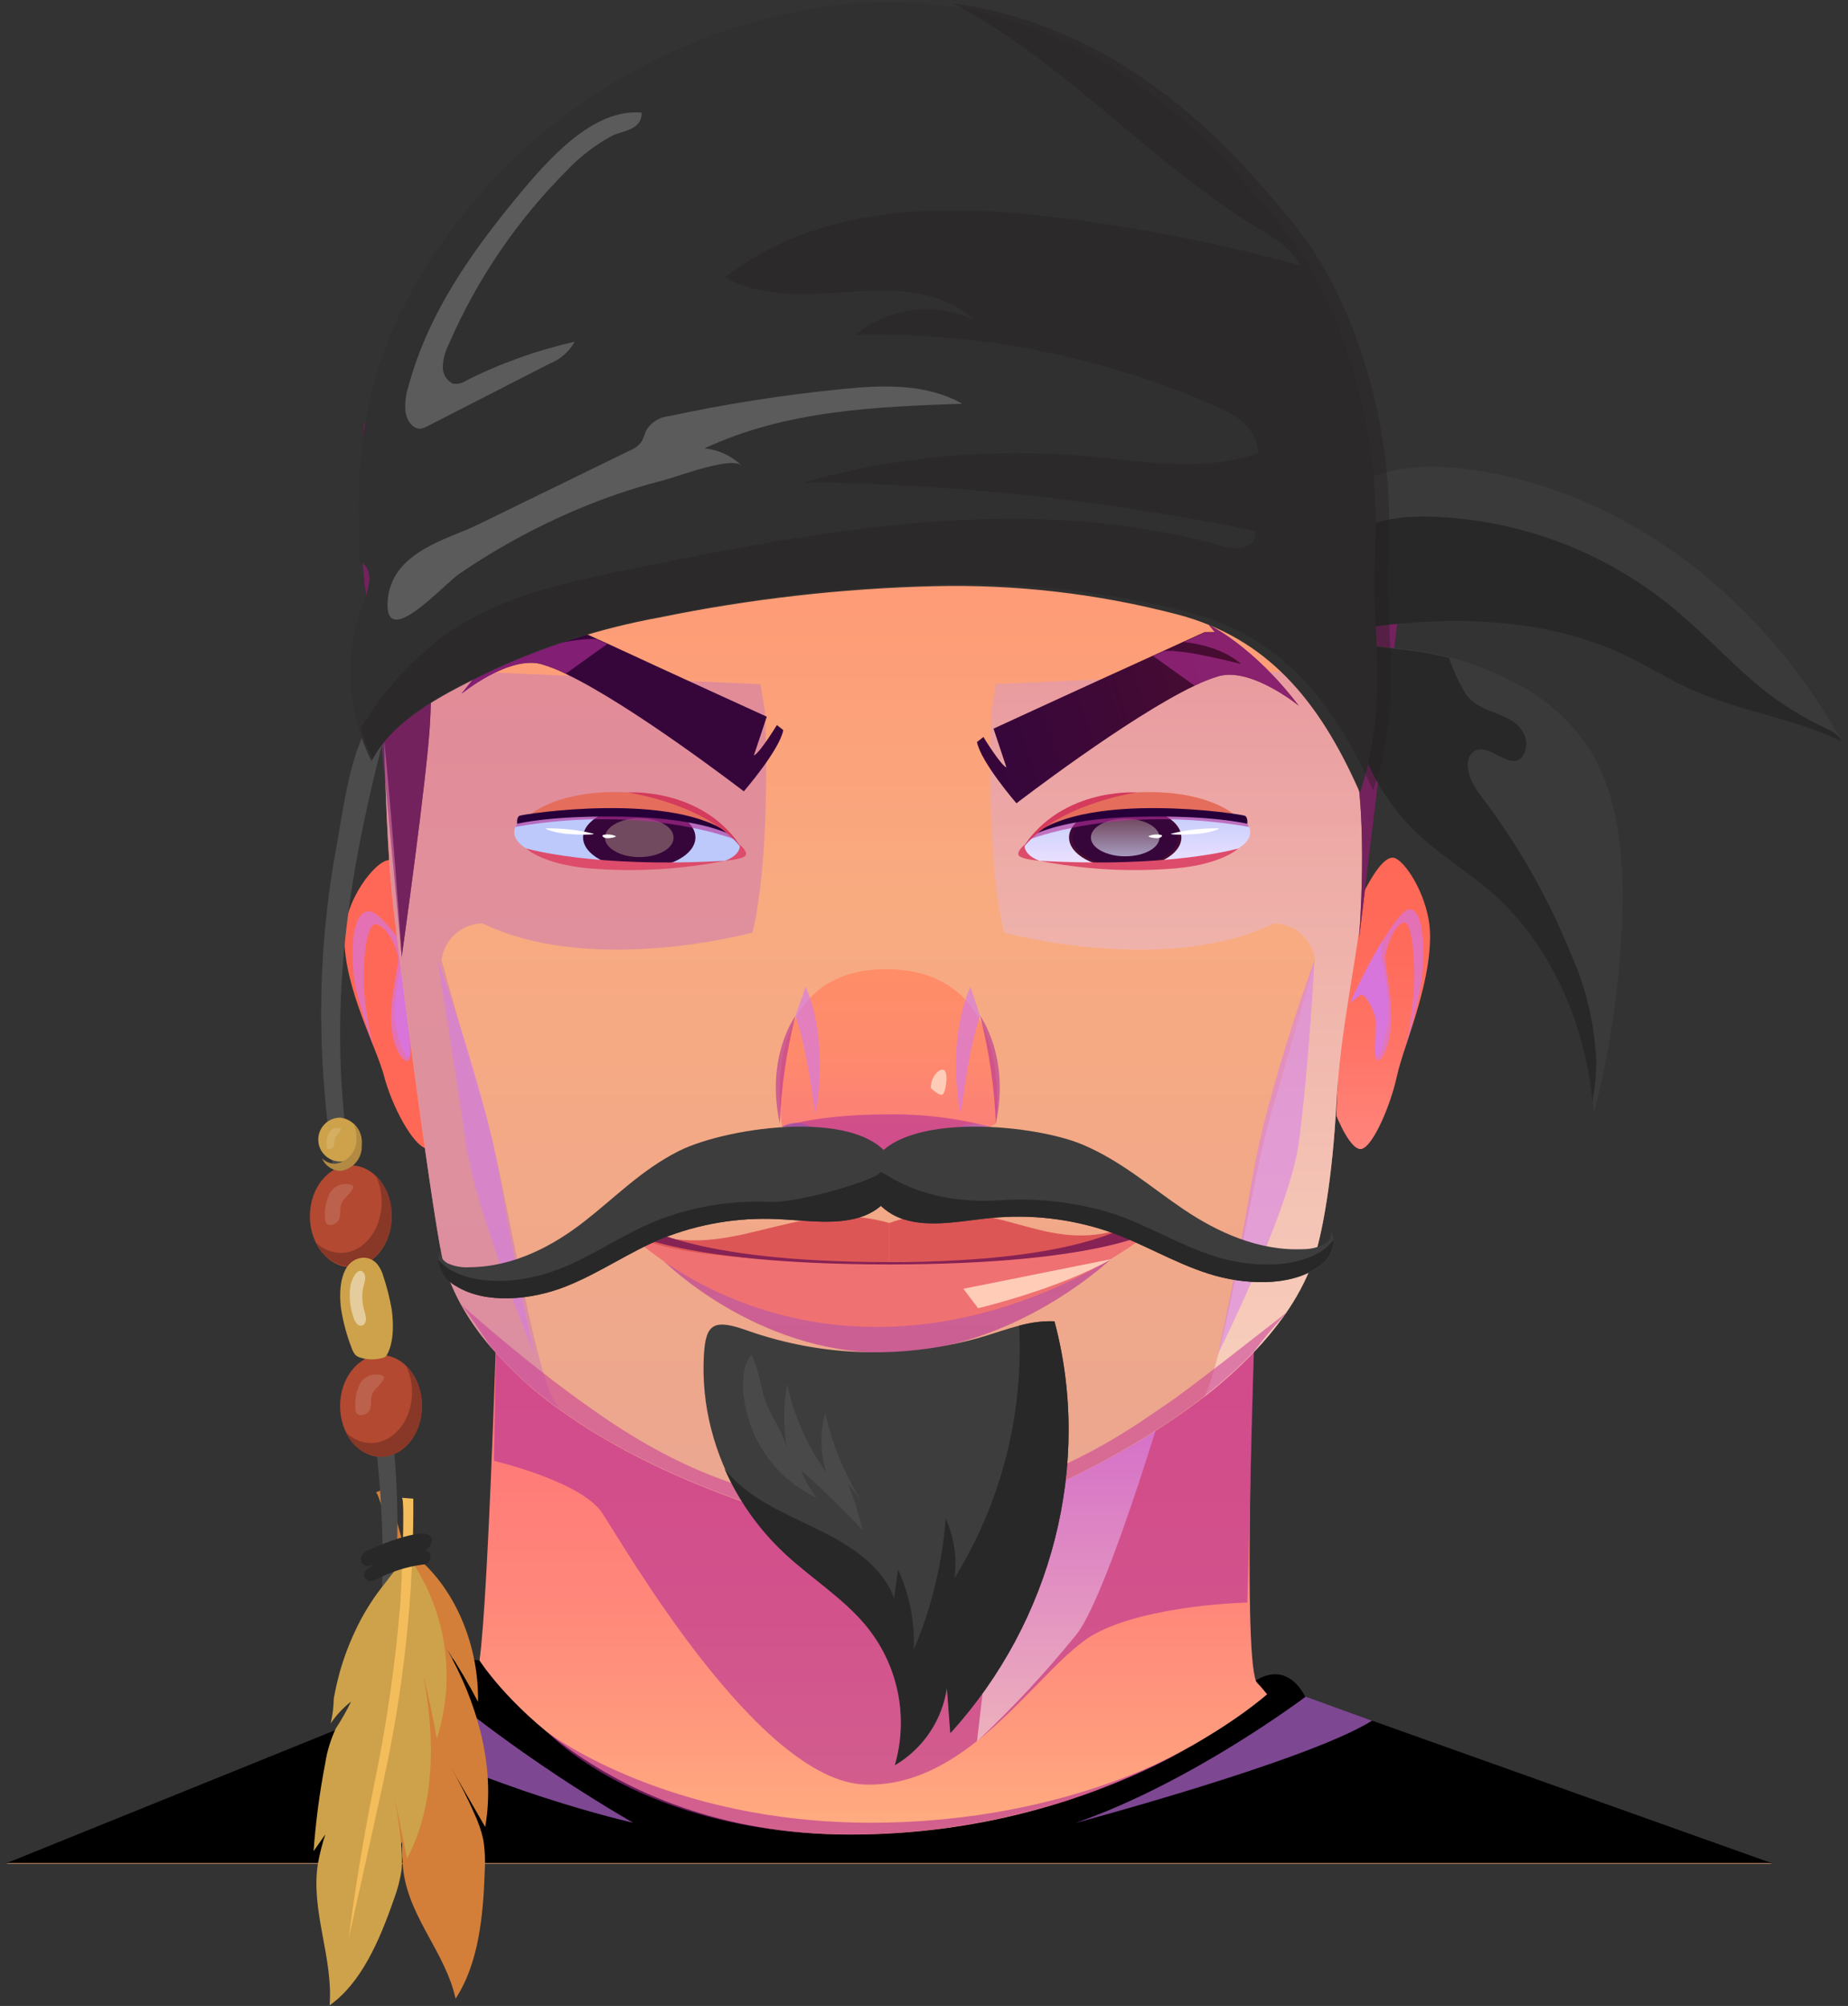 <svg width="270" height="293" viewBox="0 0 270 293" fill="none" xmlns="http://www.w3.org/2000/svg">
<rect x="0" y="0" width="270" height="293" fill="#333333" stroke="none"/>
<g id="Group">
<g id="Group_2">
<g id="Group_3">
<g id="Group_4">
<g id="Group_5">
<path id="Vector" d="M72.552 193.251C72.552 193.251 71.132 239.562 69.797 243.859C68.463 248.155 0.97 272.218 0.97 272.218H258.855C258.855 272.218 185.484 250.509 183.51 245.546C181.536 240.583 183.283 194.499 183.283 194.499L72.552 193.251Z" fill="url(#paint0_linear)"/>
<path id="Vector_2" d="M70.053 242.526C70.053 242.526 64.671 242.001 64.089 242.526C63.507 243.05 64.089 246.61 64.089 246.61L0.97 272.133H258.855L190.695 247.843C190.695 247.843 188.352 242.455 183.453 245.461L185.129 247.475C185.129 247.475 162.296 267.964 124.211 267.964C86.127 267.964 70.053 242.526 70.053 242.526Z" fill="black"/>
<g id="Vector_3" style="mix-blend-mode:multiply" opacity="0.6">
<path d="M72.169 213.372C72.169 213.372 84.878 216.364 87.959 220.958C91.04 225.552 110.792 260.165 126.398 260.662C142.004 261.158 152.1 242.88 160.009 238.626C167.919 234.372 182.246 234.075 182.246 234.075L183.283 194.371L72.524 193.152L72.169 213.372Z" fill="#B42F97"/>
</g>
<path id="Vector_4" style="mix-blend-mode:multiply" opacity="0.6" d="M147.812 210.791L142.742 254.352C147.97 249.448 152.857 244.194 157.368 238.626C162.31 231.99 171.568 199.915 171.568 199.915L147.812 210.791Z" fill="url(#paint1_linear)"/>
<path id="Vector_5" style="mix-blend-mode:multiply" opacity="0.6" d="M190.752 247.829C190.752 247.829 174.195 260.35 157.141 266.263C157.141 266.263 190.994 257.244 200.465 251.331L190.752 247.829Z" fill="url(#paint2_linear)"/>
<path id="Vector_6" style="mix-blend-mode:multiply" opacity="0.6" d="M64.089 246.61C73.031 253.878 82.526 260.439 92.489 266.234C92.489 266.234 71.061 261.442 52.729 251.204L64.089 246.61Z" fill="url(#paint3_linear)"/>
<g id="Vector_7" style="mix-blend-mode:multiply" opacity="0.6">
<path d="M79.993 253.019C79.993 253.019 97.274 266.234 127.208 266.234C157.141 266.234 175.274 254.352 175.274 254.352C175.274 254.352 154.656 267.95 124.268 267.95C93.88 267.95 79.993 253.019 79.993 253.019Z" fill="#B42F97"/>
</g>
</g>
<g id="Group_6">
<path id="Vector_8" d="M196.915 135.567C196.915 135.567 200.82 125.244 203.475 125.273C205.094 125.273 208.985 131.157 208.942 136.772C208.942 144.274 205.052 152.796 204.1 157.163C203.149 161.53 200.664 167.245 199.017 167.798C197.369 168.351 195.239 162.948 195.239 162.948C195.239 162.948 195.992 142.373 196.915 135.567Z" fill="url(#paint4_linear)"/>
<path id="Vector_9" style="mix-blend-mode:multiply" opacity="0.6" d="M197.213 146.557C197.213 146.557 203.617 132.816 205.96 132.816C208.303 132.816 208.289 140.629 207.38 145.082C206.727 148.173 205.449 152.64 205.449 152.64C206.023 149.876 206.403 147.076 206.585 144.259C206.77 138.743 206.06 134.731 205.25 134.745C203.83 134.745 202.609 138.261 202.41 139.509C202.212 140.757 203.589 146.188 203.22 149.988C202.851 153.788 201.558 155.22 201.118 154.809C200.678 154.398 201.36 150.116 200.962 148.598C200.564 147.081 199.414 144.883 198.733 145.365C198.051 145.848 197.213 146.557 197.213 146.557Z" fill="url(#paint5_linear)"/>
<path id="Vector_10" style="mix-blend-mode:multiply" opacity="0.6" d="M197.213 146.557C197.213 146.557 198.789 144.912 199.272 145.436C200.158 146.476 200.76 147.726 201.019 149.066C201.019 150.257 200.635 153.675 201.019 154.256C201.402 154.838 202.808 151.009 202.865 147.62C202.767 145.003 202.42 142.401 201.828 139.849C201.828 139.382 202.084 137.212 202.084 137.212C200.239 140.207 198.611 143.33 197.213 146.557V146.557Z" fill="url(#paint6_linear)"/>
</g>
<g id="Group_7">
<path id="Vector_11" d="M64.728 135.837C64.728 135.837 60.056 125.599 56.861 125.627C54.93 125.627 50.258 131.455 50.315 136.971C50.315 144.401 54.987 152.867 56.123 157.206C57.259 161.545 60.241 167.132 62.215 167.741C64.188 168.351 66.758 162.934 66.758 162.934C66.758 162.934 65.793 142.586 64.728 135.837Z" fill="url(#paint7_linear)"/>
<path id="Vector_12" style="mix-blend-mode:multiply" opacity="0.6" d="M64.387 146.727C64.387 146.727 56.691 133.1 53.893 133.1C51.096 133.1 51.053 140.856 52.218 145.28C52.999 148.343 54.532 152.767 54.532 152.767C53.848 150.041 53.397 147.261 53.183 144.458C52.956 138.984 53.808 135 54.774 135.014C56.535 135.014 57.94 138.502 58.153 139.736C58.366 140.97 56.733 146.372 57.188 150.13C57.642 153.888 59.19 155.334 59.715 154.923C60.241 154.511 59.431 150.272 59.9 148.769C60.369 147.266 61.76 145.068 62.584 145.55C63.407 146.032 64.387 146.727 64.387 146.727Z" fill="url(#paint8_linear)"/>
<path id="Vector_13" style="mix-blend-mode:multiply" opacity="0.6" d="M64.387 146.727C64.387 146.727 62.498 145.096 61.916 145.621C60.873 146.615 60.143 147.891 59.815 149.293C59.744 150.47 60.283 153.859 59.815 154.441C59.346 155.022 57.671 151.222 57.6 147.847C57.727 145.243 58.141 142.661 58.835 140.147C58.835 139.693 58.537 137.538 58.537 137.538C60.722 140.445 62.678 143.517 64.387 146.727V146.727Z" fill="url(#paint9_linear)"/>
</g>
<g id="Group_8">
<path id="Vector_14" d="M200.465 100.855C200.465 113.064 199.812 125.457 199.272 130.519C198.15 140.799 195.807 150.371 195.254 161.105C194.7 171.839 193.223 180.489 191.732 184.559C190.728 187.163 189.407 189.635 187.799 191.918C187.699 192.06 187.614 192.201 187.515 192.329C186.239 194.095 184.845 195.773 183.34 197.349C181.064 199.738 178.61 201.952 175.998 203.971C161.912 214.946 144.219 221.114 142.941 221.61C137.148 223.624 120.917 223.525 115.123 221.511C113.277 220.873 95.968 216.123 81.924 206.027C78.113 203.345 74.651 200.201 71.615 196.668C69.997 194.781 68.57 192.739 67.355 190.571V190.571C66.321 188.684 65.479 186.698 64.841 184.644C63.578 180.461 58.352 140.885 57.259 130.604C56.762 125.939 56.194 115.006 56.066 103.804C55.924 90.376 56.407 76.395 58.352 71.942C61.959 63.789 104.488 41.838 128.244 41.838C144.915 41.838 170.844 52.643 186.052 61.917C192.527 65.859 197.043 69.517 198.122 71.942C199.783 75.728 200.38 86.363 200.422 97.721C200.465 98.7 200.465 99.777 200.465 100.855Z" fill="url(#paint10_linear)"/>
<path id="Vector_15" style="mix-blend-mode:multiply" opacity="0.6" d="M200.465 100.855C200.465 113.064 199.812 125.457 199.272 130.519C198.15 140.799 195.807 150.371 195.254 161.105C194.7 171.839 193.223 180.489 191.732 184.559C190.728 187.163 189.407 189.635 187.799 191.918C187.699 192.06 187.614 192.201 187.515 192.329C186.239 194.096 184.845 195.773 183.34 197.349C181.064 199.738 178.61 201.952 175.999 203.971C179.179 197.179 183.098 171.102 185.853 162.14C188.693 152.767 192.13 140.218 192.13 140.218C191.942 138.759 191.235 137.415 190.137 136.434C189.04 135.452 187.625 134.898 186.151 134.872C170.091 142.657 146.69 136.205 146.69 136.205C143.85 124.393 144.858 103.918 144.858 103.918L145.483 99.905L188.892 98.005C188.892 98.005 185.03 89.795 185.37 84.761C185.711 79.727 187.799 66.412 186.08 62.867C192.556 66.993 197.071 70.85 198.15 73.403C199.684 77.061 200.309 86.803 200.451 97.636C200.465 98.7 200.465 99.777 200.465 100.855Z" fill="url(#paint11_linear)"/>
<path id="Vector_16" style="mix-blend-mode:multiply" opacity="0.6" d="M109.955 136.205C109.955 136.205 86.553 142.657 70.493 134.872C69.02 134.898 67.605 135.452 66.507 136.434C65.409 137.415 64.702 138.759 64.515 140.218C64.515 140.218 67.966 152.767 70.791 162.14C73.617 171.513 77.806 199.476 81.058 204.751C81.299 205.133 81.597 205.545 81.924 205.97C78.113 203.288 74.651 200.145 71.615 196.611C69.997 194.725 68.57 192.682 67.355 190.514V190.514C66.321 188.627 65.479 186.641 64.841 184.587C63.578 180.404 58.352 140.828 57.259 130.547C56.762 125.882 56.194 114.95 56.066 103.748C56.066 90.645 56.577 77.756 58.395 73.431C59.474 70.879 63.989 67.022 70.465 62.895C68.746 66.44 70.805 79.769 71.175 84.789C71.544 89.809 67.653 98.033 67.653 98.033L111.119 99.933L111.758 103.946C111.758 103.946 112.766 124.393 109.955 136.205Z" fill="url(#paint12_linear)"/>
<g id="Vector_17" style="mix-blend-mode:multiply" opacity="0.6">
<path d="M188.111 191.62C187.884 191.847 187.657 192.088 187.444 192.329C185.962 193.926 184.569 195.601 183.269 197.349C168.984 212.45 144.46 221.029 142.941 221.554C137.148 223.567 120.917 223.468 115.123 221.454C112.766 220.632 85.474 213.188 71.615 196.611C70.195 194.442 68.775 192.357 67.355 190.514C67.866 190.968 75.037 197.434 83.344 203.559C92.02 209.912 106.532 220.192 128.5 220.192C150.467 220.192 166.698 207.544 170.12 205.318C173.201 203.333 185.356 193.747 187.728 191.904L188.111 191.62Z" fill="#CB4397"/>
</g>
<path id="Vector_18" style="mix-blend-mode:multiply" opacity="0.5" d="M192.059 140.218C192.059 140.218 185.2 158.85 182.942 172.222C180.684 185.594 177.958 197.746 177.958 197.746C177.958 197.746 188.31 177.057 189.716 167.146C191.121 157.234 192.059 140.218 192.059 140.218Z" fill="url(#paint13_linear)"/>
<path id="Vector_19" style="mix-blend-mode:multiply" opacity="0.5" d="M63.933 140.218C63.933 140.218 70.805 158.85 73.063 172.222C75.321 185.594 78.033 197.746 78.033 197.746C78.033 197.746 69.513 177.057 68.093 167.146C66.673 157.234 63.933 140.218 63.933 140.218Z" fill="url(#paint14_linear)"/>
</g>
</g>
<g id="Group_9">
<g id="Group_10">
<path id="Vector_20" d="M114.271 164.579C114.271 164.579 110.196 141.565 129.451 141.565C148.706 141.565 145.497 164.125 145.497 164.125L144.631 164.579C144.631 164.579 139.377 169.684 129.451 169.684C119.525 169.684 114.271 164.579 114.271 164.579Z" fill="url(#paint15_linear)"/>
<g id="Vector_21" style="mix-blend-mode:multiply" opacity="0.6">
<path d="M129.451 162.778C119.383 162.778 114.271 164.579 114.271 164.579C119.426 164.366 123.572 169.613 129.451 169.684C135.33 169.755 139.476 164.366 144.631 164.579C139.679 163.281 134.57 162.675 129.451 162.778V162.778Z" fill="#B42F97"/>
</g>
<path id="Vector_22" style="mix-blend-mode:multiply" opacity="0.5" d="M137.304 167.032C138.049 165.836 139.188 164.937 140.525 164.489C141.863 164.041 143.314 164.073 144.631 164.579L137.304 167.032Z" fill="url(#paint16_linear)"/>
<path id="Vector_23" style="mix-blend-mode:multiply" opacity="0.5" d="M114.271 164.579C114.271 164.579 117.31 162.268 121.371 166.905L114.271 164.579Z" fill="url(#paint17_linear)"/>
<g id="Vector_24" style="mix-blend-mode:multiply" opacity="0.6">
<path d="M116.217 148.386C116.217 148.386 111.801 154.299 113.931 164.125C114.136 158.813 114.903 153.537 116.217 148.386Z" fill="#B42F97"/>
</g>
<g id="Vector_25" style="mix-blend-mode:multiply" opacity="0.6">
<path d="M143.197 148.386C143.197 148.386 147.613 154.299 145.497 164.125C145.282 158.813 144.511 153.538 143.197 148.386V148.386Z" fill="#B42F97"/>
</g>
<path id="Vector_26" d="M135.997 158.921C135.926 157.603 136.991 156.085 137.815 156.256C138.638 156.426 138.212 159.247 137.815 159.786C137.417 160.325 135.997 158.921 135.997 158.921Z" fill="#FFCCB8"/>
</g>
<path id="Vector_27" style="mix-blend-mode:multiply" opacity="0.6" d="M116.217 148.386C116.217 148.386 117.637 151.789 119.128 162.778C119.128 162.778 121.329 152.441 117.708 144.146L116.217 148.386Z" fill="url(#paint18_linear)"/>
<path id="Vector_28" style="mix-blend-mode:multiply" opacity="0.6" d="M143.197 148.386C143.197 148.386 141.777 151.789 140.357 162.778C140.357 162.778 138.141 152.441 141.777 144.146L143.197 148.386Z" fill="url(#paint19_linear)"/>
</g>
<g id="Group_11">
<path id="Vector_29" d="M189.758 103.081C189.758 103.081 182.914 97.494 178.143 98.742C176.901 99.107 175.694 99.582 174.536 100.16C164.866 104.74 148.507 117.332 148.507 117.332C148.507 117.332 143.296 111.32 142.742 108.384L143.68 107.647C143.68 107.647 146.136 111.688 147.045 112.099L145.156 106.428C145.156 106.428 159.285 99.919 168.458 95.764L169.978 95.07L172.889 93.737C174.777 92.886 175.984 92.319 176.07 92.319C176.496 92.319 177.419 92.319 177.49 92.319L176.595 91.255C176.595 91.255 183.027 94.247 189.758 103.081Z" fill="url(#paint20_linear)"/>
<g id="Vector_30" style="mix-blend-mode:multiply" opacity="0.6">
<path d="M189.758 103.081C189.758 103.081 182.914 97.494 178.143 98.742C176.901 99.107 175.694 99.582 174.536 100.16L168.458 95.807L169.978 95.112C172.69 94.701 181.338 96.998 181.338 96.998C178.299 94.247 173.215 93.808 172.931 93.779C174.82 92.928 176.027 92.361 176.112 92.361C176.538 92.361 177.461 92.361 177.532 92.361L176.637 91.298C176.637 91.298 183.027 94.247 189.758 103.081Z" fill="#B42F97"/>
</g>
</g>
<g id="Group_12">
<g id="Vector_31" style="mix-blend-mode:multiply" opacity="0.6">
<path d="M97.047 184.261C97.047 184.261 110.409 197.59 129.21 197.59C148.01 197.59 162.381 183.85 162.381 183.85L97.047 184.261Z" fill="#B42F97"/>
</g>
<path id="Vector_32" d="M91.892 180.078C91.892 180.078 105.041 193.818 128.088 193.818C151.134 193.818 167.919 180.078 167.919 180.078C167.919 180.078 143.779 184.332 127.293 184.332C110.807 184.332 91.892 180.078 91.892 180.078Z" fill="#EF7172"/>
<path id="Vector_33" d="M129.906 178.631C115.706 174.562 106.433 185.353 92.418 179.269C92.418 179.269 89.89 184.346 129.906 184.346V178.631Z" fill="#DD5656"/>
<path id="Vector_34" d="M129.906 178.631C146.079 173.13 152.157 184.729 166.158 178.631C166.158 178.631 169.935 184.303 129.906 184.303V178.631Z" fill="#DD5656"/>
<path id="Vector_35" d="M90.501 179.369C91.273 179.015 92.108 178.818 92.957 178.787C93.88 178.887 100.739 184.346 129.877 184.346C159.015 184.346 164.951 178.447 166.13 178.674C167.308 178.901 169.296 179.397 169.296 179.397C169.296 179.397 161.827 184.686 129.877 184.686C97.927 184.686 90.501 179.369 90.501 179.369Z" fill="#862254"/>
<g id="Vector_36" style="mix-blend-mode:soft-light">
<path d="M140.754 188.245L142.898 191.081C142.898 191.081 154.514 188.359 162.381 183.906L140.754 188.245Z" fill="#FFCCB8"/>
</g>
</g>
<g id="Group_13">
<g id="Group_14">
<path id="Vector_37" d="M149.402 124.748C149.516 126.038 160.35 126.875 169.552 126.379C178.441 125.897 183.169 123.77 182.616 121.132C182.062 118.495 175.686 116.949 166.03 117.701C155.451 118.523 149.132 121.713 149.402 124.748Z" fill="url(#paint21_linear)"/>
<path id="Vector_38" d="M149.7 123.401C149.7 123.401 149.445 124.819 151.859 125.726C151.859 125.726 149.019 125.514 148.806 124.876C148.593 124.237 149.7 123.401 149.7 123.401Z" fill="#DD4C6A"/>
<g id="Group_15">
<path id="Vector_39" d="M164.397 126.832C168.93 126.832 172.605 124.814 172.605 122.323C172.605 119.833 168.93 117.814 164.397 117.814C159.864 117.814 156.19 119.833 156.19 122.323C156.19 124.814 159.864 126.832 164.397 126.832Z" fill="url(#paint22_linear)"/>
<path id="Vector_40" d="M164.397 126.563C168.663 126.563 172.122 124.665 172.122 122.323C172.122 119.982 168.663 118.083 164.397 118.083C160.131 118.083 156.672 119.982 156.672 122.323C156.672 124.665 160.131 126.563 164.397 126.563Z" fill="url(#paint23_linear)"/>
<path id="Vector_41" style="mix-blend-mode:multiply" d="M164.397 125.074C167.166 125.074 169.41 123.842 169.41 122.323C169.41 120.804 167.166 119.572 164.397 119.572C161.629 119.572 159.385 120.804 159.385 122.323C159.385 123.842 161.629 125.074 164.397 125.074Z" fill="url(#paint24_linear)"/>
</g>
<path id="Vector_42" d="M171.171 121.756C170.56 121.94 173.371 121.983 175.43 121.756C177.319 121.487 178.27 121.061 178.043 120.99C175.729 120.955 173.42 121.212 171.171 121.756V121.756Z" fill="white"/>
<path id="Vector_43" d="M169.566 121.94C168.968 121.827 168.349 121.896 167.791 122.139C167.791 122.295 168.742 122.479 169.211 122.422C169.68 122.366 170.006 121.997 169.566 121.94Z" fill="white"/>
<g id="Vector_44" style="mix-blend-mode:multiply" opacity="0.6">
<path d="M150.197 122.692C150.197 122.692 163.133 117.417 182.502 120.778L182.232 120.324C182.232 120.324 181.238 118.353 167.677 118.353C154.116 118.353 150.197 122.692 150.197 122.692Z" fill="#B42F97"/>
</g>
<path id="Vector_45" d="M151.859 125.726C157.906 126.919 164.081 127.329 170.233 126.946C178.299 126.549 180.912 123.926 180.912 123.926C180.912 123.926 171.085 126.832 151.859 125.726Z" fill="#DD4C6A"/>
<path id="Vector_46" d="M151.859 121.331C151.859 121.331 156.048 116.254 166.059 115.744C176.07 115.233 180.173 118.877 180.173 118.877C180.173 118.877 162.054 116.424 151.859 121.331Z" fill="#E56D5C"/>
<path id="Vector_47" d="M150.907 122.011C150.907 122.011 154.968 119.586 166.016 119.303C177.063 119.019 182.232 120.324 182.232 120.324C182.232 120.324 182.36 119.416 181.906 119.161C181.451 118.906 159.143 115.474 150.907 122.011Z" fill="#270039"/>
<path id="Vector_48" d="M148.806 124.876C148.806 124.876 151.859 118.353 166.017 115.744C166.017 115.744 154.245 114.95 148.806 124.876Z" fill="#D43B5C"/>
</g>
<g id="Group_16">
<path id="Vector_49" d="M108.393 124.748C108.265 126.038 97.43 126.875 88.243 126.379C79.34 125.897 74.625 123.77 75.179 121.132C75.733 118.495 82.109 116.949 91.765 117.701C102.273 118.523 108.691 121.713 108.393 124.748Z" fill="url(#paint25_linear)"/>
<path id="Vector_50" d="M108.094 123.401C108.094 123.401 108.35 124.819 105.936 125.726C105.936 125.726 108.776 125.514 108.975 124.876C109.174 124.237 108.094 123.401 108.094 123.401Z" fill="#DD4C6A"/>
<g id="Group_17">
<path id="Vector_51" d="M93.398 126.832C97.93 126.832 101.605 124.814 101.605 122.323C101.605 119.833 97.93 117.814 93.398 117.814C88.865 117.814 85.19 119.833 85.19 122.323C85.19 124.814 88.865 126.832 93.398 126.832Z" fill="url(#paint26_linear)"/>
<path id="Vector_52" d="M93.398 126.563C97.664 126.563 101.122 124.665 101.122 122.323C101.122 119.982 97.664 118.083 93.398 118.083C89.131 118.083 85.673 119.982 85.673 122.323C85.673 124.665 89.131 126.563 93.398 126.563Z" fill="url(#paint27_linear)"/>
<path id="Vector_53" style="mix-blend-mode:multiply" d="M88.385 122.352C88.385 123.883 90.629 125.188 93.398 125.188C96.166 125.188 98.41 123.954 98.41 122.352C98.41 120.749 96.166 119.516 93.398 119.516C90.629 119.516 88.385 120.806 88.385 122.352Z" fill="url(#paint28_linear)"/>
</g>
<path id="Vector_54" d="M86.653 121.756C87.263 121.94 84.437 121.983 82.393 121.756C80.518 121.487 79.553 121.061 79.78 120.99C82.094 120.956 84.403 121.213 86.653 121.756V121.756Z" fill="white"/>
<path id="Vector_55" d="M88.229 121.94C88.822 121.826 89.437 121.895 89.99 122.139C89.99 122.295 89.038 122.479 88.57 122.422C88.101 122.366 87.789 121.997 88.229 121.94Z" fill="white"/>
<g id="Vector_56" style="mix-blend-mode:multiply" opacity="0.6">
<path d="M107.597 122.692C107.597 122.692 94.661 117.417 75.293 120.778L75.562 120.324C75.562 120.324 76.542 118.353 90.117 118.353C103.693 118.353 107.597 122.692 107.597 122.692Z" fill="#B42F97"/>
</g>
<path id="Vector_57" d="M105.936 125.726C99.889 126.918 93.713 127.328 87.561 126.946C79.496 126.549 76.883 123.926 76.883 123.926C76.883 123.926 86.653 126.832 105.936 125.726Z" fill="#DD4C6A"/>
<path id="Vector_58" d="M105.936 121.331C105.936 121.331 101.676 116.254 91.736 115.744C81.796 115.233 77.621 118.877 77.621 118.877C77.621 118.877 95.726 116.424 105.936 121.331Z" fill="#E56D5C"/>
<path id="Vector_59" d="M106.887 122.011C106.887 122.011 102.812 119.586 91.765 119.303C80.717 119.019 75.562 120.324 75.562 120.324C75.562 120.324 75.435 119.416 75.889 119.161C76.344 118.906 98.651 115.474 106.887 122.011Z" fill="#270039"/>
<path id="Vector_60" d="M108.975 124.876C108.975 124.876 105.936 118.353 91.765 115.744C91.765 115.744 103.536 114.95 108.975 124.876Z" fill="#D43B5C"/>
</g>
</g>
<g id="Group_18">
<path id="Vector_61" d="M67.426 101.337C67.426 101.337 74.27 95.75 79.041 96.998C80.283 97.363 81.49 97.837 82.648 98.416C92.304 102.982 108.677 115.588 108.677 115.588C108.677 115.588 113.888 109.575 114.442 106.64L113.505 105.903C113.505 105.903 111.048 109.944 110.139 110.355L112.028 104.683C112.028 104.683 97.899 98.246 88.726 93.992L87.206 93.311L84.295 91.978C82.407 91.127 81.2 90.56 81.115 90.56C80.689 90.56 79.766 90.56 79.695 90.56L80.603 89.497C80.603 89.497 74.157 92.574 67.426 101.337Z" fill="url(#paint29_linear)"/>
<g id="Vector_62" style="mix-blend-mode:multiply" opacity="0.6">
<path d="M67.426 101.337C67.426 101.337 74.27 95.75 79.041 96.998C80.283 97.363 81.49 97.837 82.648 98.416L88.726 94.063L87.206 93.382C84.494 92.957 75.847 95.268 75.847 95.268C78.885 92.517 83.969 92.078 84.253 92.049C82.364 91.198 81.157 90.631 81.072 90.631C80.646 90.631 79.723 90.631 79.652 90.631L80.561 89.568C80.561 89.568 74.157 92.574 67.426 101.337Z" fill="#B42F97"/>
</g>
</g>
</g>
<g id="Group_19">
<path id="Vector_63" d="M116.572 28.254C123.485 24.589 131.262 22.86 139.079 23.249C152.356 23.816 167.479 31.175 167.479 31.175L130.971 51.452L114.513 45.256L116.572 28.254Z" fill="url(#paint30_linear)"/>
<path id="Vector_64" d="M208.431 88.504L204.782 85.796L198.562 137.099C198.562 137.099 199.982 119.742 197.739 110.157C195.495 100.571 195.992 81.372 195.992 81.372C195.992 81.372 181.962 63.846 168.899 59.818C168.899 59.818 151.788 61.903 126.1 62.881C100.412 63.86 85.659 63.434 85.659 63.434C85.659 63.434 68.505 73.162 63.109 82.903C63.109 82.903 63.237 97.636 62.839 105.407C62.442 113.177 58.679 139.835 58.679 139.835C58.673 139.741 58.673 139.646 58.679 139.552C58.466 136.219 56.336 104.669 54.078 91.638C54.007 91.184 53.922 90.716 53.865 90.22C53.609 88.589 53.411 86.916 53.254 85.243C53.261 85.196 53.261 85.148 53.254 85.101C52.809 79.673 52.705 74.222 52.942 68.78V67.887C52.942 67.603 52.942 67.32 52.942 67.064C52.942 66.809 52.942 66.568 52.942 66.355V65.66C52.942 65.15 53.013 64.654 53.041 64.243C53.07 63.831 53.041 63.789 53.041 63.59V63.477C53.041 63.264 53.041 63.08 53.041 62.91C53.041 62.513 53.07 62.215 53.127 62.016V61.889C53.124 61.832 53.124 61.775 53.127 61.718L53.581 61.86L56.748 68.156V68.085L56.961 67.844C57.869 66.738 60.809 63.264 65.026 58.741L65.708 57.989L65.906 57.776L67.255 56.358L67.653 55.947C71.728 51.693 76.67 46.816 82.009 42.221L82.109 42.136C82.293 41.98 82.478 41.81 82.662 41.668C84.579 40.023 86.553 38.407 88.555 36.89C99.612 28.678 111.779 22.075 124.694 17.279H133.413C133.413 17.279 123.274 34.493 121.045 45.27C121.357 44.575 131.184 22.213 139.221 17.279C144.902 16.84 150.598 17.922 155.721 20.413C155.721 20.413 141.052 33.175 137.432 43.1C138.042 42.59 162.196 21.831 179.804 32.678C176.43 32.008 172.976 31.836 169.552 32.168C169.552 32.168 174.649 34.351 182.616 43.512C183.794 44.844 185.115 46.504 186.521 48.361C195.083 59.138 206.188 77.345 208.431 88.504Z" fill="url(#paint31_linear)"/>
<path id="Vector_65" d="M128.528 62.796C128.528 62.796 150.836 16.4 180.244 32.664C180.244 32.664 152.341 30.438 132.632 62.612L128.528 62.796Z" fill="url(#paint32_linear)"/>
<path id="Vector_66" d="M139.618 17.208C139.618 17.208 121.641 36.606 119 62.796H128.528C128.528 62.796 130.63 37.272 149.757 18.087C146.41 17.498 143.017 17.204 139.618 17.208V17.208Z" fill="url(#paint33_linear)"/>
<path id="Vector_67" d="M125.092 17.208C125.092 17.208 110.764 37.357 109.614 63.349C112.225 46.705 118.702 30.903 128.528 17.208H125.092Z" fill="url(#paint34_linear)"/>
<path id="Vector_68" d="M55.413 67.561C58.166 72.159 61.162 76.608 64.387 80.89L63.123 82.875V88.547C58.944 86.246 55.555 82.743 53.396 78.493V61.69L55.413 67.561Z" fill="url(#paint35_linear)"/>
<path id="Vector_69" d="M80.092 43.994C80.092 43.994 73.092 52.502 71.317 73.544L74.739 70.709C74.739 70.709 74.157 52.87 85.233 39.725L80.092 43.994Z" fill="url(#paint36_linear)"/>
<path id="Vector_70" d="M147.783 61.69C147.783 61.69 161.628 43.682 185.129 43.256L183.922 44.532L192.3 46.589C183.49 48.899 175.428 53.447 168.899 59.79L147.783 61.69Z" fill="url(#paint37_linear)"/>
<g id="Vector_71" style="mix-blend-mode:multiply" opacity="0.6">
<path d="M149.43 59.804H168.899C168.899 59.804 151.788 61.889 126.1 62.867C100.412 63.846 85.659 63.42 85.659 63.42C85.659 63.42 68.505 73.147 63.109 82.889C63.109 82.889 63.237 97.622 62.839 105.392C62.442 113.163 58.679 139.821 58.679 139.821C58.673 139.727 58.673 139.632 58.679 139.538C58.352 136.163 55.413 104.301 53.865 90.248C53.624 88.121 53.425 86.406 53.254 85.271C53.261 85.224 53.261 85.176 53.254 85.129C52.67 79.41 52.58 73.65 52.985 67.915C52.985 67.632 52.985 67.348 52.985 67.093C52.985 66.837 52.985 66.596 52.985 66.384V65.689C52.985 65.178 53.056 64.682 53.084 64.271C53.112 63.86 53.084 63.817 53.084 63.619V63.505C53.084 63.292 53.084 63.108 53.084 62.938C53.084 62.541 53.112 62.243 53.169 62.045V61.917C53.166 61.86 53.166 61.803 53.169 61.747L53.623 61.889L56.79 68.184V68.114C57.628 67.163 62.144 61.974 65.75 58.017L65.949 57.805L67.298 56.387C71.558 52.133 79.695 44.447 82.052 42.207L82.151 42.122L82.705 41.597C81.725 52.346 84.863 59.124 84.863 59.124C103.692 60.712 149.43 59.804 149.43 59.804Z" fill="#8C2F7E"/>
</g>
<g id="Vector_72" style="mix-blend-mode:multiply" opacity="0.6">
<path d="M208.431 88.504L204.782 85.796L198.562 137.099C198.562 137.099 199.982 119.742 197.739 110.157C195.495 100.571 195.992 81.372 195.992 81.372C195.992 81.372 181.962 63.845 168.899 59.818L170.049 58.727L186.904 48.333C195.083 59.138 206.188 77.345 208.431 88.504Z" fill="#8C2F7E"/>
</g>
<path id="Vector_73" d="M184.078 69.135C187.599 67.921 191.321 67.397 195.041 67.589C196.96 67.741 198.814 68.359 200.44 69.389C202.066 70.42 203.415 71.832 204.37 73.502C198.639 71.784 192.649 71.093 186.677 71.46L184.078 69.135Z" fill="url(#paint38_linear)"/>
<path id="Vector_74" d="M69.613 75.047C69.613 75.047 57.855 63.349 64.359 49.524C64.359 49.524 66.29 57.691 71.459 72.212L69.613 75.047Z" fill="url(#paint39_linear)"/>
</g>
</g>
<g id="Group_20">
<path id="Vector_75" d="M59.673 226.545C59.505 226.419 59.311 226.332 59.105 226.29C58.31 223.274 57.443 220.292 56.506 217.342L54.902 217.981C55.228 217.853 56.662 222.844 57.742 226.971C57.066 228.193 56.542 229.493 56.18 230.842C55.314 233.266 54.686 235.769 54.305 238.314C53.907 240.851 53.751 243.42 53.837 245.986C53.837 247.262 53.979 248.552 54.135 249.814C54.487 250.996 54.701 252.214 54.774 253.444C55.202 251.95 55.828 250.52 56.634 249.19C56.406 250.752 56.094 252.3 55.697 253.827C55.448 255.662 55.448 257.522 55.697 259.357C56.164 263.626 56.88 267.863 57.841 272.048L58.736 269C58.707 270.473 58.778 271.946 58.949 273.41C59.914 280.287 65.069 285.207 66.56 291.928C69.911 286.852 70.607 279.89 70.82 273.324C70.92 271.78 70.849 270.23 70.607 268.702C70.318 267.401 69.884 266.135 69.314 264.93C68.27 262.548 67.09 260.228 65.779 257.982L70.891 266.858C72.467 257.84 69.57 248.425 65.296 240.881C66.949 243.364 68.466 245.934 69.84 248.581C69.996 239.633 65.892 230.842 59.673 226.545Z" fill="#D37F39"/>
<path id="Vector_76" d="M47.006 152.569C47.929 178.802 56.535 204.184 55.867 230.43C55.707 236.317 55.08 242.183 53.993 247.971C58.934 234.713 58.707 219.37 56.833 204.949C54.958 190.528 51.451 176.462 50.173 161.942C48.313 140.842 52.104 122.238 57.458 102.542C51.593 104.712 50.358 117.332 49.151 123.699C47.391 133.216 46.672 142.896 47.006 152.569V152.569Z" fill="#4C4C4C"/>
<path id="Vector_77" d="M198.165 106.413C199.491 111.507 202.029 116.206 205.563 120.111C209.453 124.365 214.281 126.917 218.456 130.675C226.692 138.091 232.102 150.13 232.869 162.722C235.081 154.006 236.441 145.098 236.93 136.12C237.441 126.917 236.859 116.992 232.372 109.646C229.437 105.096 225.258 101.48 220.331 99.224C215.748 96.926 210.798 95.448 205.705 94.857C202.098 94.446 198.321 94.446 195.14 92.305C200.163 91.321 205.26 90.752 210.376 90.603C219.535 90.348 228.836 91.496 237.427 95.552C240.75 97.126 243.931 99.125 247.282 100.628C254.382 103.818 261.993 104.726 269.008 108.115C256.427 85.597 235.397 70.893 213.415 68.411C206.159 67.617 197.952 68.553 193.124 75.331C191.244 77.899 190.338 81.05 190.568 84.222C190.908 87.427 193.095 90.418 195.708 90.461L198.165 106.413Z" fill="#3A3A3A"/>
<g id="Group_21">
<path id="Vector_78" d="M196.063 92.971L195.949 92.262L195.14 92.418C195.436 92.621 195.744 92.805 196.063 92.971V92.971Z" fill="#282828"/>
<path id="Vector_79" d="M205.563 120.21C209.453 124.464 214.281 127.031 218.456 130.789C226.266 137.878 231.534 149.01 232.656 160.878C233.026 158.958 233.211 157.006 233.21 155.05C232.995 149.6 231.732 144.242 229.49 139.268C226.162 131.04 221.744 123.295 216.355 116.24C214.935 114.453 213.515 111.376 215.162 109.902C217.192 108.016 220.387 112.624 222.347 110.625C222.708 110.138 222.927 109.562 222.982 108.96C223.037 108.357 222.926 107.751 222.659 107.207C222.152 106.216 221.327 105.422 220.316 104.953C218.229 103.847 215.772 103.535 214.196 101.45C213.176 99.764 212.343 97.971 211.711 96.105C209.72 95.581 207.694 95.202 205.648 94.97C202.396 94.587 198.988 94.559 196.006 92.971L198.108 106.513C199.447 111.613 202.005 116.313 205.563 120.21V120.21Z" fill="#282828"/>
<path id="Vector_80" d="M268.61 107.534C267.894 106.94 267.089 106.461 266.225 106.116C263.112 104.629 260.181 102.787 257.492 100.628C253.672 97.565 250.236 93.836 246.515 90.589C236.029 81.086 222.447 75.706 208.289 75.445C203.859 75.445 199.144 76.097 195.665 79.514C193.608 81.696 192.142 84.366 191.405 87.271C191.744 88.165 192.318 88.951 193.069 89.546C193.819 90.14 194.716 90.52 195.665 90.645L195.907 92.29C200.668 91.402 205.492 90.885 210.334 90.745C219.493 90.49 228.794 91.638 237.385 95.693C240.708 97.267 243.888 99.267 247.24 100.77C254.339 103.96 261.951 104.868 268.965 108.243C268.88 107.987 268.752 107.761 268.61 107.534Z" fill="#282828"/>
</g>
<path id="Vector_81" d="M96.294 90.206C109.448 87.504 122.815 85.971 136.239 85.626C148.287 85.309 160.319 86.694 171.98 89.738C185.001 93.141 192.698 102.145 198.69 115.786C202.552 104.442 200.877 94.162 200.792 85.683C200.792 82.563 201.005 79.443 200.99 76.324C200.99 60.967 195.85 43.611 187.046 32.82C178.242 22.029 154.897 -7.309 114.399 2.121C98.072 5.795 83.229 14.288 71.799 26.496C48.469 52.147 53.098 72.339 52.431 82.052C53.411 82.166 54.021 83.47 53.979 84.718C53.85 85.901 53.528 87.056 53.027 88.136C51.658 91.86 51.063 95.824 51.278 99.785C51.493 103.747 52.513 107.623 54.277 111.178C57.6 104.683 66.049 100.812 71.615 98.076C79.47 94.409 87.764 91.764 96.294 90.206V90.206Z" fill="#303030"/>
<path id="Vector_82" opacity="0.36" d="M200.621 115.474C204.526 104.13 202.836 93.85 202.751 85.371C202.751 82.237 202.964 79.131 202.95 76.012C202.95 60.655 197.753 43.299 188.849 32.508C181.849 24 165.732 4.063 139.235 0.504C154.855 8.487 168.103 23.731 183.453 33.118C185.896 34.536 188.494 36.081 190.056 38.79C178.181 35.526 166.077 33.156 153.847 31.7C137.46 29.757 119.866 29.828 105.893 40.52C117.253 46.816 132.348 37.684 142.416 46.773C139.61 45.434 136.48 44.923 133.394 45.3C130.307 45.677 127.392 46.926 124.992 48.9C143.23 48.491 161.334 52.103 178.015 59.478C180.684 60.655 183.794 62.697 183.794 66.185C175.856 69.021 167.379 67.419 159.129 66.667C145.123 65.383 130.999 66.661 117.452 70.439C139.587 70.678 161.648 73.052 183.326 77.529C183.979 79.684 181.054 80.464 179.236 79.94C150.566 71.673 120.59 77.316 91.552 83.258C82.677 85.073 73.631 86.987 65.75 92.248C60.45 96.009 55.999 100.84 52.686 106.428C53.156 107.953 53.759 109.433 54.49 110.852C57.855 104.343 66.403 100.486 72.041 97.749C79.992 94.094 88.376 91.459 96.99 89.908C110.306 87.21 123.834 85.682 137.417 85.342C149.598 85.015 161.766 86.379 173.57 89.398C186.776 92.815 194.572 101.819 200.621 115.474Z" fill="#231D1C"/>
<path id="Vector_83" opacity="0.21" d="M82.847 24.879C75.563 32.163 69.716 40.749 65.608 50.19C65.1 51.18 64.792 52.259 64.7 53.367C64.647 53.899 64.754 54.435 65.007 54.907C65.26 55.379 65.647 55.766 66.12 56.018C66.463 56.083 66.815 56.078 67.156 56.005C67.498 55.932 67.821 55.792 68.108 55.593C73.137 53.061 78.46 51.156 83.955 49.921C83.14 51.384 81.839 52.517 80.277 53.126L62.47 62.243C62.133 62.439 61.762 62.569 61.377 62.626C60.34 62.626 59.474 61.52 59.261 60.258C59.124 58.987 59.259 57.701 59.658 56.486C62.569 45.695 68.888 36.89 75.435 28.906C80.121 23.234 86.638 15.804 93.738 16.456C93.823 19.009 90.898 19.108 89.478 19.803C87.009 21.128 84.77 22.842 82.847 24.879Z" fill="white"/>
<path id="Vector_84" opacity="0.21" d="M108.35 68C106.878 66.575 104.966 65.69 102.926 65.49C114.854 59.932 127.861 59.421 140.598 58.968C135.174 55.962 128.968 56.245 123.047 56.827C114.549 57.666 106.105 58.987 97.757 60.783C97.11 60.839 96.484 61.039 95.924 61.368C95.364 61.697 94.884 62.146 94.519 62.683C94.193 63.278 94.051 64.016 93.682 64.569C93.272 65.114 92.715 65.532 92.077 65.774L69.755 76.664C65.495 78.763 57.088 80.578 56.634 87.838C56.18 95.098 64.756 85.427 67.071 83.839C72.999 79.781 79.356 76.386 86.028 73.715C89.628 72.274 93.318 71.071 97.075 70.113C98.95 69.631 106.873 66.596 108.35 68Z" fill="white"/>
<path id="Vector_85" d="M48.313 251.729C49.133 250.515 50.139 249.439 51.295 248.538C50.641 249.884 49.901 251.186 49.08 252.438C48.307 254.083 47.776 255.831 47.503 257.627C46.69 261.845 46.126 266.106 45.814 270.389L47.532 267.95C47.068 269.34 46.707 270.762 46.453 272.204C45.345 279.053 48.71 285.959 48.157 292.907C52.757 289.66 55.441 283.491 57.529 277.465C58.076 276.043 58.462 274.563 58.679 273.055C58.783 271.689 58.745 270.316 58.565 268.957C58.295 266.246 57.873 263.553 57.301 260.889L59.474 271.467C63.578 263.767 63.62 253.685 61.831 244.724C62.641 247.744 63.251 250.835 63.819 253.955C65.15 249.794 65.558 245.395 65.016 241.061C64.474 236.727 62.995 232.562 60.681 228.856C59.261 226.715 57.33 229.934 56.208 231.31C54.673 233.199 53.354 235.254 52.275 237.435C51.165 239.656 50.271 241.978 49.605 244.369C49.278 245.589 48.994 246.822 48.767 248.084C48.749 249.312 48.596 250.534 48.313 251.729V251.729Z" fill="#CEA24A"/>
<path id="Vector_86" d="M58.707 218.775L60.383 218.902C60.456 230.846 59.382 242.769 57.173 254.508C56.478 258.18 55.668 261.839 54.859 265.483C53.553 271.339 52.303 277.224 50.94 283.08C51.92 275.607 53.098 268.517 54.561 261.158C56.45 252.194 57.768 243.12 58.508 233.99C58.593 232.628 59.261 218.775 58.707 218.775Z" fill="#F4BD5B"/>
<path id="Vector_87" d="M53.709 226.488C53.447 226.585 53.217 226.751 53.042 226.968C52.867 227.186 52.754 227.446 52.715 227.722C52.718 227.944 52.794 228.159 52.929 228.335C53.065 228.512 53.253 228.64 53.467 228.7C53.875 228.749 54.285 228.643 54.618 228.403C54.177 228.984 53.283 229.154 53.198 229.948C53.188 230.186 53.267 230.419 53.419 230.602C53.571 230.785 53.785 230.906 54.021 230.941C54.451 230.942 54.872 230.813 55.228 230.572C57.237 229.537 59.407 228.851 61.647 228.544C61.945 228.531 62.234 228.438 62.484 228.275C62.65 228.127 62.772 227.936 62.837 227.724C62.902 227.511 62.908 227.285 62.853 227.07C62.837 226.969 62.798 226.874 62.74 226.79C62.682 226.706 62.606 226.636 62.518 226.584C62.43 226.533 62.332 226.502 62.23 226.492C62.129 226.483 62.026 226.496 61.931 226.531C62.184 226.432 62.413 226.279 62.601 226.083C62.79 225.887 62.934 225.653 63.024 225.397C63.933 221.922 54.603 226.035 53.709 226.488Z" fill="#282828"/>
<g id="Group_22">
<path id="Vector_88" d="M61.647 205.36C61.647 209.458 58.977 212.776 55.668 212.776C52.36 212.776 49.69 209.458 49.69 205.36C49.69 201.262 52.36 197.93 55.668 197.93C58.977 197.93 61.647 201.262 61.647 205.36Z" fill="#B24930"/>
<path id="Vector_89" d="M59.303 199.462C59.9 200.675 60.207 202.01 60.198 203.361C60.198 207.459 57.514 210.777 54.206 210.777C52.843 210.758 51.541 210.215 50.571 209.26C51.005 210.264 51.714 211.126 52.615 211.747C53.516 212.369 54.574 212.726 55.668 212.777C58.977 212.777 61.647 209.458 61.647 205.36C61.67 204.271 61.475 203.188 61.072 202.175C60.67 201.161 60.068 200.239 59.303 199.462Z" fill="#893727"/>
<path id="Vector_90" opacity="0.13" d="M52.743 201.844C52.105 202.963 51.818 204.247 51.92 205.531C51.887 205.795 51.921 206.063 52.019 206.311C52.113 206.47 52.258 206.593 52.431 206.66C52.603 206.727 52.793 206.733 52.97 206.679C53.18 206.651 53.38 206.577 53.557 206.461C53.734 206.346 53.883 206.193 53.993 206.013C54.305 205.375 54.121 204.595 54.319 203.843C54.603 202.836 55.569 202.425 56.023 201.489C56.06 201.439 56.085 201.381 56.097 201.32C56.109 201.259 56.108 201.196 56.094 201.135C56.072 201.071 56.032 201.015 55.979 200.973C55.926 200.93 55.863 200.903 55.796 200.894C55.252 200.711 54.664 200.704 54.115 200.875C53.567 201.046 53.087 201.385 52.743 201.844V201.844Z" fill="white"/>
</g>
<g id="Group_23">
<path id="Vector_91" d="M57.23 177.653C57.23 181.751 54.547 185.083 51.252 185.083C47.958 185.083 45.274 181.751 45.274 177.653C45.274 173.555 47.944 170.223 51.252 170.223C54.561 170.223 57.23 173.484 57.23 177.653Z" fill="#B24930"/>
<path id="Vector_92" d="M54.887 171.683C55.473 172.9 55.774 174.233 55.768 175.583C55.768 179.681 53.098 183.013 49.79 183.013C48.426 182.988 47.124 182.439 46.154 181.482C46.587 182.488 47.295 183.353 48.196 183.977C49.097 184.602 50.157 184.96 51.252 185.012C54.547 185.012 57.23 181.68 57.23 177.582C57.254 176.493 57.058 175.409 56.656 174.396C56.254 173.383 55.652 172.461 54.887 171.683V171.683Z" fill="#893727"/>
<path id="Vector_93" opacity="0.13" d="M48.313 174.066C47.677 175.186 47.385 176.468 47.475 177.752C47.456 178.016 47.49 178.281 47.574 178.532C47.671 178.693 47.818 178.816 47.993 178.883C48.169 178.95 48.361 178.956 48.54 178.901C48.746 178.857 48.939 178.768 49.106 178.641C49.273 178.513 49.409 178.35 49.506 178.163C49.818 177.525 49.633 176.745 49.832 175.994C50.116 174.987 51.082 174.576 51.536 173.64C51.572 173.589 51.598 173.532 51.61 173.47C51.622 173.409 51.621 173.346 51.607 173.286C51.58 173.225 51.539 173.172 51.487 173.13C51.435 173.088 51.374 173.059 51.309 173.045C50.765 172.882 50.184 172.893 49.647 173.076C49.11 173.259 48.644 173.605 48.313 174.066V174.066Z" fill="white"/>
</g>
<g id="Group_24">
<path id="Vector_94" d="M52.843 167.132C52.714 167.722 52.421 168.265 51.997 168.696C51.572 169.127 51.035 169.43 50.446 169.569C49.856 169.709 49.24 169.679 48.667 169.483C48.094 169.287 47.589 168.933 47.209 168.463C46.829 167.992 46.59 167.424 46.519 166.824C46.449 166.223 46.55 165.615 46.811 165.069C47.072 164.524 47.482 164.063 47.994 163.741C48.506 163.418 49.099 163.247 49.704 163.246C50.632 163.357 51.479 163.825 52.066 164.551C52.652 165.277 52.931 166.203 52.843 167.132Z" fill="#CEA24A"/>
<path id="Vector_95" d="M51.607 164.04C51.92 164.68 52.08 165.384 52.076 166.096C52.164 167.025 51.885 167.951 51.299 168.677C50.712 169.403 49.865 169.871 48.938 169.982C48.226 169.964 47.547 169.681 47.035 169.188C47.263 169.713 47.633 170.165 48.105 170.491C48.577 170.817 49.131 171.004 49.704 171.031C50.635 170.92 51.484 170.45 52.071 169.721C52.657 168.992 52.935 168.062 52.843 167.132C52.855 166.56 52.752 165.991 52.54 165.46C52.328 164.929 52.011 164.446 51.607 164.04V164.04Z" fill="#B28A42"/>
<path id="Vector_96" opacity="0.13" d="M48.171 165.302C47.839 165.888 47.685 166.559 47.731 167.231C47.702 167.366 47.702 167.506 47.731 167.642C47.778 167.726 47.855 167.791 47.945 167.825C48.036 167.858 48.136 167.859 48.228 167.826C48.335 167.803 48.437 167.757 48.525 167.691C48.613 167.625 48.686 167.54 48.739 167.444C48.909 167.117 48.81 166.678 48.909 166.309C49.009 165.94 49.562 165.543 49.804 165.075C49.823 165.016 49.823 164.951 49.804 164.891C49.791 164.858 49.771 164.829 49.743 164.806C49.716 164.784 49.683 164.769 49.648 164.764C49.376 164.698 49.09 164.714 48.828 164.81C48.565 164.906 48.336 165.077 48.171 165.302V165.302Z" fill="white"/>
</g>
<path id="Vector_97" d="M49.846 191.266C50.155 193.181 50.664 195.058 51.366 196.867C51.481 197.245 51.669 197.596 51.92 197.902C52.15 198.109 52.428 198.255 52.729 198.327C53.782 198.632 54.9 198.632 55.952 198.327C56.151 198.289 56.329 198.178 56.449 198.015C56.563 197.831 57.869 196.002 57.23 191.237C56.936 189.589 56.523 187.963 55.995 186.374C55.853 185.87 55.633 185.391 55.342 184.956C55.102 184.564 54.763 184.242 54.359 184.023C53.956 183.804 53.501 183.695 53.041 183.708C49.846 183.949 49.406 188.104 49.846 191.266Z" fill="#CEA24A"/>
<path id="Vector_98" opacity="0.45" d="M51.153 188.075C51.003 189.509 51.158 190.959 51.607 192.329C51.712 192.723 51.907 193.086 52.175 193.393C52.291 193.527 52.453 193.613 52.629 193.634C52.805 193.655 52.983 193.609 53.127 193.506C53.26 193.37 53.36 193.203 53.417 193.021C53.473 192.838 53.486 192.645 53.453 192.457C53.405 192.071 53.319 191.691 53.198 191.322C52.942 190.4 52.87 189.437 52.985 188.486C53.07 187.792 53.624 186.657 53.212 186.019C52.275 184.658 51.224 187.154 51.153 188.075Z" fill="white"/>
</g>
<g id="Group_25">
<path id="Vector_99" d="M99.177 168.124C93.767 170.847 89.904 174.874 85.417 178.376C80.93 181.879 75.179 185.041 68.633 185.097C67.517 185.174 66.4 184.974 65.381 184.516C64.472 184.006 63.961 182.999 64.614 182.304C63.194 184.133 64.515 186.558 66.716 187.891C71.075 190.542 77.707 189.89 82.719 187.891C87.732 185.891 91.821 182.942 96.763 180.9C102.1 178.768 107.833 177.801 113.576 178.064C117.907 178.249 122.55 179.057 126.356 177.554C129.877 176.136 131.737 172.874 130.545 170.081C126.938 161.573 106.291 164.537 99.177 168.124Z" fill="#3D3D3D"/>
<path id="Vector_100" d="M158.206 167.202C163.886 169.613 168.146 173.427 172.974 176.675C177.802 179.922 183.851 182.758 190.397 182.46C191.506 182.47 192.6 182.201 193.578 181.68C194.43 181.141 194.799 180.106 194.118 179.44C195.694 181.198 194.643 183.694 192.584 185.112C188.509 187.948 181.82 187.706 176.637 186.047C171.455 184.388 167.053 181.609 161.926 179.851C156.445 178.018 150.64 177.356 144.886 177.908C140.627 178.319 136.04 179.326 132.107 178.107C128.457 176.93 126.27 173.725 127.165 170.875C129.849 162.183 150.737 164.026 158.206 167.202Z" fill="#3D3D3D"/>
<path id="Vector_101" d="M194.856 181.056C194.448 181.634 193.944 182.138 193.365 182.545C189.29 185.381 182.601 185.14 177.418 183.481C172.236 181.822 167.819 179.043 162.693 177.284C157.186 175.572 151.405 174.913 145.653 175.342C133.896 175.937 128.812 170.747 128.613 171.215C128.301 172.236 116.842 175.724 112.511 175.554C106.768 175.291 101.035 176.258 95.698 178.39C90.756 180.432 86.653 183.438 81.654 185.381C76.656 187.324 70.01 187.99 65.651 185.381C65.03 184.999 64.474 184.52 64.004 183.963C64.095 184.787 64.387 185.576 64.855 186.261C65.323 186.946 65.952 187.506 66.688 187.891C71.033 190.542 77.678 189.89 82.691 187.891C87.703 185.891 91.793 182.942 96.72 180.9C102.063 178.768 107.8 177.801 113.547 178.064C117.878 178.249 122.522 179.057 126.327 177.554C127.189 177.22 127.986 176.74 128.684 176.136C129.619 177.029 130.746 177.699 131.979 178.093C135.955 179.369 140.499 178.305 144.759 177.894C150.512 177.34 156.318 178.002 161.799 179.837C166.925 181.595 171.327 184.374 176.51 186.033C181.693 187.692 188.395 187.99 192.456 185.097C193.174 184.69 193.772 184.104 194.193 183.395C194.614 182.686 194.843 181.88 194.856 181.056Z" fill="#282828"/>
</g>
<g id="Group_26">
<path id="Vector_102" d="M114.811 227.013C118.574 230.501 123.09 233.337 126.384 237.223C128.764 240.024 130.413 243.37 131.184 246.963C131.954 250.555 131.823 254.282 130.8 257.812C132.845 256.601 134.59 254.944 135.903 252.965C137.216 250.986 138.064 248.736 138.383 246.383L138.894 253.118C153.804 236.726 159.612 213.727 154.06 192.996C150.524 192.811 147.144 194.173 143.779 195.193C132.459 198.566 120.36 198.273 109.216 194.357C104.275 192.584 103.11 193.322 102.841 197.93C102.637 201.6 103.006 205.278 103.934 208.834C105.742 215.809 109.517 222.119 114.811 227.013V227.013Z" fill="#3D3D3D"/>
<path id="Vector_103" d="M154.06 192.996C152.314 192.944 150.571 193.159 148.891 193.634C149.576 206.594 146.287 219.456 139.462 230.501C139.839 227.531 139.392 224.515 138.17 221.781C137.67 228.381 136.097 234.856 133.512 240.952C133.679 236.92 132.886 232.906 131.198 229.239C130.999 230.657 130.814 232.075 130.63 233.493C129.125 229.055 124.694 226.02 120.25 223.78C115.805 221.54 110.977 219.682 107.47 216.321C106.897 215.765 106.361 215.173 105.865 214.549C107.94 219.269 110.966 223.512 114.754 227.013C118.517 230.501 123.033 233.337 126.327 237.223C128.707 240.024 130.356 243.37 131.127 246.963C131.898 250.555 131.766 254.282 130.743 257.812C132.789 256.601 134.533 254.944 135.846 252.965C137.159 250.986 138.007 248.735 138.326 246.383L138.837 253.118C153.804 236.726 159.612 213.727 154.06 192.996Z" fill="#282828"/>
<path id="Vector_104" d="M119.312 218.775C118.358 217.566 117.596 216.217 117.055 214.776C120.207 217.555 123.203 220.471 126.043 223.525C125.498 221.248 124.796 219.012 123.942 216.832C124.538 217.541 125.12 218.25 125.702 218.987C123.287 215.101 121.549 210.834 120.562 206.367C119.786 209.215 119.835 212.224 120.704 215.045C117.942 211.196 116.008 206.817 115.024 202.184C114.421 205.365 114.421 208.631 115.024 211.812C114.555 209.402 112.567 206.778 111.744 204.382C111.034 202.354 110.863 199.703 109.784 197.888C107.668 200.397 108.719 205.587 109.713 208.338C111.412 212.944 114.861 216.694 119.312 218.775V218.775Z" fill="#494949"/>
</g>
</g>
<defs>
<linearGradient id="paint0_linear" x1="129.906" y1="272.119" x2="129.906" y2="193.18" gradientUnits="userSpaceOnUse">
<stop stop-color="#FFB381"/>
<stop offset="0.23" stop-color="#FF9B7D"/>
<stop offset="0.48" stop-color="#FF877A"/>
<stop offset="0.74" stop-color="#FF7B78"/>
<stop offset="1" stop-color="#FF7777"/>
</linearGradient>
<linearGradient id="paint1_linear" x1="157.141" y1="254.352" x2="157.141" y2="199.929" gradientUnits="userSpaceOnUse">
<stop stop-color="#FFEADB"/>
<stop offset="0.99" stop-color="#D177F4"/>
</linearGradient>
<linearGradient id="paint2_linear" x1="16962.5" y1="6634.59" x2="16962.5" y2="6395.32" gradientUnits="userSpaceOnUse">
<stop stop-color="#FFEADB"/>
<stop offset="0.99" stop-color="#D177F4"/>
</linearGradient>
<linearGradient id="paint3_linear" x1="12502.3" y1="7046.05" x2="12502.3" y2="6774.44" gradientUnits="userSpaceOnUse">
<stop stop-color="#FFEADB"/>
<stop offset="0.99" stop-color="#D177F4"/>
</linearGradient>
<linearGradient id="paint4_linear" x1="202.084" y1="167.826" x2="202.084" y2="125.273" gradientUnits="userSpaceOnUse">
<stop stop-color="#FF847C"/>
<stop offset="0.03" stop-color="#FF837A"/>
<stop offset="0.35" stop-color="#FF7466"/>
<stop offset="0.68" stop-color="#FF6B5A"/>
<stop offset="1" stop-color="#FF6856"/>
</linearGradient>
<linearGradient id="paint5_linear" x1="4541.14" y1="6043.86" x2="4541.14" y2="5700.59" gradientUnits="userSpaceOnUse">
<stop stop-color="#FFEADB"/>
<stop offset="0.99" stop-color="#D177F4"/>
</linearGradient>
<linearGradient id="paint6_linear" x1="2473.96" y1="4712.99" x2="2473.96" y2="4506.72" gradientUnits="userSpaceOnUse">
<stop stop-color="#FFEADB"/>
<stop offset="0.99" stop-color="#D177F4"/>
</linearGradient>
<linearGradient id="paint7_linear" x1="1681.74" y1="11807.5" x2="1681.74" y2="10552.7" gradientUnits="userSpaceOnUse">
<stop stop-color="#FF847C"/>
<stop offset="0.03" stop-color="#FF837A"/>
<stop offset="0.35" stop-color="#FF7466"/>
<stop offset="0.68" stop-color="#FF6B5A"/>
<stop offset="1" stop-color="#FF6856"/>
</linearGradient>
<linearGradient id="paint8_linear" x1="1191.28" y1="5999.96" x2="1191.28" y2="5662.19" gradientUnits="userSpaceOnUse">
<stop stop-color="#FFEADB"/>
<stop offset="0.99" stop-color="#D177F4"/>
</linearGradient>
<linearGradient id="paint9_linear" x1="371.469" y1="4676.83" x2="371.469" y2="4473.97" gradientUnits="userSpaceOnUse">
<stop stop-color="#FFEADB"/>
<stop offset="0.99" stop-color="#D177F4"/>
</linearGradient>
<linearGradient id="paint10_linear" x1="128.273" y1="223.014" x2="128.273" y2="41.753" gradientUnits="userSpaceOnUse">
<stop stop-color="#E9A691"/>
<stop offset="0.08" stop-color="#ECA78E"/>
<stop offset="0.51" stop-color="#F9AB80"/>
<stop offset="0.57" stop-color="#FAA67D"/>
<stop offset="0.78" stop-color="#FE9A75"/>
<stop offset="1" stop-color="#FF9673"/>
</linearGradient>
<linearGradient id="paint11_linear" x1="172.548" y1="203.971" x2="172.548" y2="62.867" gradientUnits="userSpaceOnUse">
<stop stop-color="#FFEADB"/>
<stop offset="0.99" stop-color="#D17EAE"/>
</linearGradient>
<linearGradient id="paint12_linear" x1="17998.1" y1="43553.3" x2="17998.1" y2="29114.2" gradientUnits="userSpaceOnUse">
<stop stop-color="#FFEADB"/>
<stop offset="0.99" stop-color="#D17EAE"/>
</linearGradient>
<linearGradient id="paint13_linear" x1="5709.18" y1="17290.9" x2="5709.18" y2="14959.3" gradientUnits="userSpaceOnUse">
<stop stop-color="#FFEADB"/>
<stop offset="0.99" stop-color="#D177F4"/>
</linearGradient>
<linearGradient id="paint14_linear" x1="340.681" y1="17290.9" x2="340.681" y2="14959.3" gradientUnits="userSpaceOnUse">
<stop stop-color="#FFEADB"/>
<stop offset="0.99" stop-color="#D177F4"/>
</linearGradient>
<linearGradient id="paint15_linear" x1="129.806" y1="169.684" x2="129.806" y2="141.565" gradientUnits="userSpaceOnUse">
<stop stop-color="#F97A7E"/>
<stop offset="0.15" stop-color="#FB7F78"/>
<stop offset="0.57" stop-color="#FE8A6C"/>
<stop offset="1" stop-color="#FF8D68"/>
</linearGradient>
<linearGradient id="paint16_linear" x1="137.304" y1="165.586" x2="144.631" y2="165.586" gradientUnits="userSpaceOnUse">
<stop offset="0.02" stop-color="#7C51B3"/>
<stop offset="0.99" stop-color="#BD89C4"/>
</linearGradient>
<linearGradient id="paint17_linear" x1="2545.65" y1="963.099" x2="2581.08" y2="963.099" gradientUnits="userSpaceOnUse">
<stop offset="0.02" stop-color="#7C51B3"/>
<stop offset="0.99" stop-color="#BD89C4"/>
</linearGradient>
<linearGradient id="paint18_linear" x1="1349.38" y1="5240.27" x2="1349.38" y2="4995.45" gradientUnits="userSpaceOnUse">
<stop stop-color="#FFEADB"/>
<stop offset="0.99" stop-color="#D177F4"/>
</linearGradient>
<linearGradient id="paint19_linear" x1="-491.745" y1="5240.27" x2="-491.745" y2="4995.45" gradientUnits="userSpaceOnUse">
<stop stop-color="#FFEADB"/>
<stop offset="0.99" stop-color="#D177F4"/>
</linearGradient>
<linearGradient id="paint20_linear" x1="144.49" y1="108.556" x2="189.04" y2="94.711" gradientUnits="userSpaceOnUse">
<stop stop-color="#36063B"/>
<stop offset="1" stop-color="#4D0E2E"/>
</linearGradient>
<linearGradient id="paint21_linear" x1="166.016" y1="126.52" x2="166.016" y2="117.516" gradientUnits="userSpaceOnUse">
<stop stop-color="#EEE2FF"/>
<stop offset="1" stop-color="#BDC9FB"/>
</linearGradient>
<linearGradient id="paint22_linear" x1="164.397" y1="126.832" x2="164.397" y2="117.814" gradientUnits="userSpaceOnUse">
<stop stop-color="#4D0E2E"/>
<stop offset="1" stop-color="#36063B"/>
</linearGradient>
<linearGradient id="paint23_linear" x1="1934.75" y1="873.611" x2="1934.75" y2="822.819" gradientUnits="userSpaceOnUse">
<stop stop-color="#4D0E2E"/>
<stop offset="1" stop-color="#36063B"/>
</linearGradient>
<linearGradient id="paint24_linear" x1="164.397" y1="125.088" x2="164.397" y2="119.572" gradientUnits="userSpaceOnUse">
<stop stop-color="#A79ABD"/>
<stop offset="0.99" stop-color="#724A60"/>
</linearGradient>
<linearGradient id="paint25_linear" x1="-8636.01" y1="2352.19" x2="-8636.01" y2="2294.96" gradientUnits="userSpaceOnUse">
<stop stop-color="#EEE2FF"/>
<stop offset="1" stop-color="#BDC9FB"/>
</linearGradient>
<linearGradient id="paint26_linear" x1="-3872.46" y1="2130.53" x2="-3872.46" y2="2073.17" gradientUnits="userSpaceOnUse">
<stop stop-color="#4D0E2E"/>
<stop offset="1" stop-color="#36063B"/>
</linearGradient>
<linearGradient id="paint27_linear" x1="-3622.99" y1="1995.55" x2="-3622.99" y2="1944.76" gradientUnits="userSpaceOnUse">
<stop stop-color="#4D0E2E"/>
<stop offset="1" stop-color="#36063B"/>
</linearGradient>
<linearGradient id="paint28_linear" x1="-2594.52" y1="1520.09" x2="-2594.52" y2="1498.02" gradientUnits="userSpaceOnUse">
<stop stop-color="#A79ABD"/>
<stop offset="0.99" stop-color="#724A60"/>
</linearGradient>
<linearGradient id="paint29_linear" x1="-13653.4" y1="5048.41" x2="-15128.4" y2="4589.99" gradientUnits="userSpaceOnUse">
<stop stop-color="#36063B"/>
<stop offset="1" stop-color="#4D0E2E"/>
</linearGradient>
<linearGradient id="paint30_linear" x1="114.513" y1="37.301" x2="167.45" y2="37.301" gradientUnits="userSpaceOnUse">
<stop stop-color="#36062C"/>
<stop offset="1" stop-color="#441B3E"/>
</linearGradient>
<linearGradient id="paint31_linear" x1="55133.5" y1="31577.9" x2="55133.5" y2="20961.2" gradientUnits="userSpaceOnUse">
<stop stop-color="#36063B"/>
<stop offset="1" stop-color="#4D0E2E"/>
</linearGradient>
<linearGradient id="paint32_linear" x1="18357.9" y1="6449.2" x2="20241.5" y2="6449.2" gradientUnits="userSpaceOnUse">
<stop stop-color="#36062C"/>
<stop offset="1" stop-color="#441B3E"/>
</linearGradient>
<linearGradient id="paint33_linear" x1="10754.2" y1="8538.11" x2="11420.4" y2="8538.11" gradientUnits="userSpaceOnUse">
<stop stop-color="#36062C"/>
<stop offset="1" stop-color="#441B3E"/>
</linearGradient>
<linearGradient id="paint34_linear" x1="6524.76" y1="8651.16" x2="6776.7" y2="8651.16" gradientUnits="userSpaceOnUse">
<stop stop-color="#36062C"/>
<stop offset="1" stop-color="#441B3E"/>
</linearGradient>
<linearGradient id="paint35_linear" x1="3346.01" y1="5746.71" x2="3430.97" y2="5746.71" gradientUnits="userSpaceOnUse">
<stop stop-color="#36062C"/>
<stop offset="1" stop-color="#441B3E"/>
</linearGradient>
<linearGradient id="paint36_linear" x1="4415.86" y1="6758.2" x2="4552.1" y2="6758.2" gradientUnits="userSpaceOnUse">
<stop stop-color="#36062C"/>
<stop offset="1" stop-color="#441B3E"/>
</linearGradient>
<linearGradient id="paint37_linear" x1="16443.1" y1="3651.12" x2="17838.7" y2="3651.12" gradientUnits="userSpaceOnUse">
<stop stop-color="#36062C"/>
<stop offset="1" stop-color="#441B3E"/>
</linearGradient>
<linearGradient id="paint38_linear" x1="8130.51" y1="1308.19" x2="8420.48" y2="1308.19" gradientUnits="userSpaceOnUse">
<stop stop-color="#36062C"/>
<stop offset="1" stop-color="#441B3E"/>
</linearGradient>
<linearGradient id="paint39_linear" x1="2834.38" y1="5221.65" x2="2892" y2="5221.65" gradientUnits="userSpaceOnUse">
<stop stop-color="#36062C"/>
<stop offset="1" stop-color="#441B3E"/>
</linearGradient>
</defs>
</svg>
